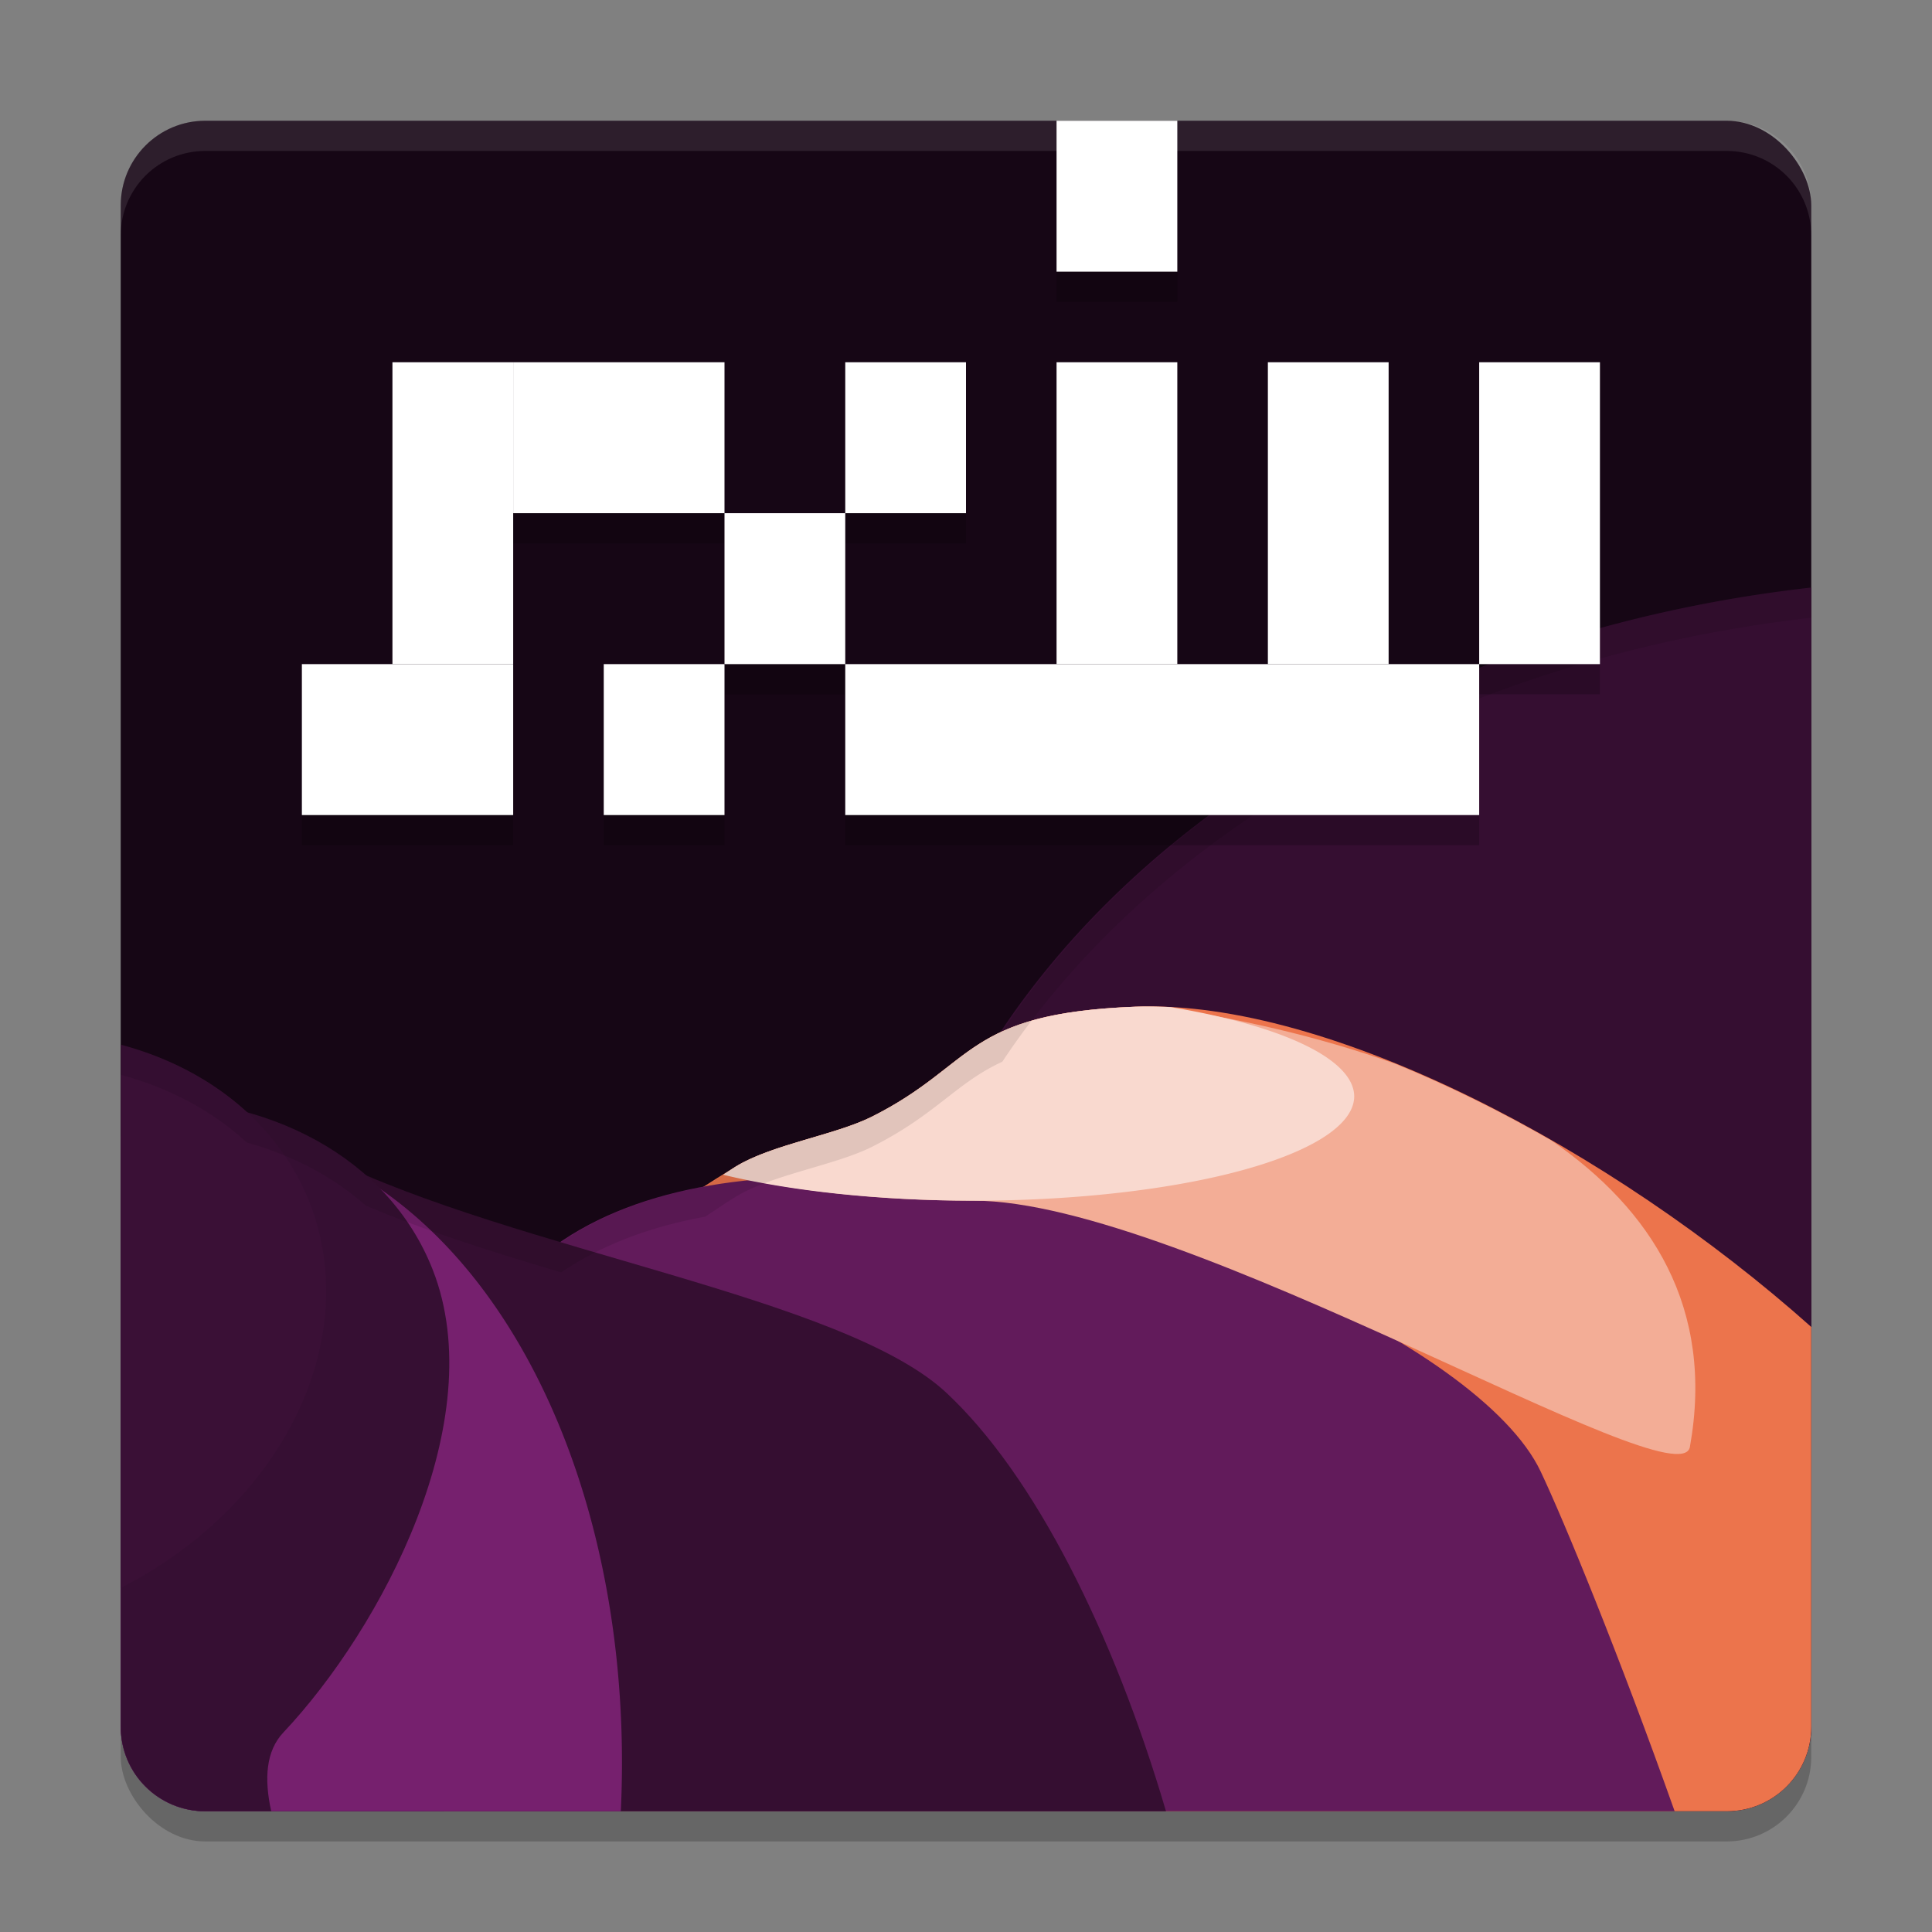 <svg xmlns="http://www.w3.org/2000/svg" width="64" height="64" version="1.1">
 <rect width="100%" height="100%" fill="#808080" stroke="none"/>
 <rect style="opacity:0.2" width="56" height="56" x="4" y="5" rx="2.8" ry="2.8"/>
 <rect style="fill:#160615" width="56" height="56" x="4" y="4" rx="2.8" ry="2.8"/>
 <path style="fill:#350e31" d="M 60,19.463 A 36.019,27.308 0 0 0 29.29,46.448 36.019,27.308 0 0 0 34.092,60 H 57.2 c 1.551,0 2.8,-1.249 2.8,-2.8 z"/>
 <path style="fill:#ec744c" d="m 37.633,33.348 c -5.717,0.215 -5.298,1.91 -8.747,3.642 -1.217,0.611 -3.304,0.919 -4.504,1.649 C 17.579,42.777 11.502,48.586 11.129,53.429 10.931,55.99 12.361,58.178 14.724,60 H 57.2 C 58.751,60 60,58.751 60,57.2 V 43.957 C 53.419,38.087 44.047,33.107 37.633,33.348 Z"/>
 <path style="fill:#621b5b" d="M 27.805,38.992 C 23.457,38.883 19.536,39.811 17.147,42.344 12.638,47.126 6.909,49.854 8.859,54.829 9.242,55.807 11.2,57.676 14.087,60 h 41.388 C 53.647,54.851 51.827,50.411 51.034,48.74 49.018,44.493 37.372,39.231 27.805,38.992 Z"/>
 <path style="fill:#350e31" d="M 8.971,37.835 C 6.986,37.735 5.396,39.173 4,41.119 V 57.2 C 4,58.751 5.249,60 6.8,60 H 38.625 C 36.881,54.081 34.267,48.857 31.346,46.134 27.935,42.954 17.085,41.43 10.885,38.368 10.209,38.034 9.572,37.866 8.971,37.835 Z"/>
 <path style="fill:#76206e" d="M 6.442,37.365 A 15.468,23.012 5.91 0 0 4,37.655 V 57.2 C 4,58.751 5.249,60 6.8,60 H 20.565 A 15.468,23.012 5.91 0 0 15.78,42.429 15.468,23.012 5.91 0 0 6.442,37.365 Z"/>
 <path style="fill:#360f33" d="M 4.314,36.419 C 4.21,36.423 4.105,36.439 4,36.446 V 57.2 C 4,58.751 5.249,60 6.8,60 H 8.985 C 8.744,58.917 8.813,58 9.384,57.394 12.65,53.929 16.286,47.04 14.336,42.065 12.873,38.334 8.827,36.227 4.314,36.419 Z"/>
 <path style="fill:#3a1036" d="M 4,34.606 V 52.601 A 9.676,11.9 68.594 0 0 10.259,39.842 9.676,11.9 68.594 0 0 4,34.606 Z"/>
 <path style="fill:#f3ad96" d="m 37.633,33.348 c -5.717,0.215 -5.298,1.91 -8.747,3.642 -1.217,0.611 -3.304,0.919 -4.504,1.649 -0.138,0.084 -0.27,0.18 -0.407,0.265 2.219,0.535 5.095,0.87 8.282,0.87 6.961,0 23.386,10.038 23.723,8.157 0.825,-4.603 -1.269,-7.864 -4.583,-10.147 -1.729,-0.992 -3.482,-1.855 -5.204,-2.554 -2.554,-0.911 -5.258,-1.51 -7.741,-1.873 -0.276,-0.008 -0.554,-0.018 -0.82,-0.008 z"/>
 <path style="fill:#f9d9cf" d="m 37.633,33.348 c -5.717,0.215 -5.298,1.91 -8.747,3.642 -1.217,0.611 -3.304,0.919 -4.504,1.649 -0.145,0.088 -0.283,0.187 -0.427,0.276 a 12.604,3.46 0 0 0 8.302,0.859 12.604,3.46 0 0 0 12.603,-3.459 12.604,3.46 0 0 0 -6.076,-2.953 c -0.392,-0.021 -0.778,-0.028 -1.151,-0.014 z"/>
 <path style="opacity:0.2" d="m 35,5 v 5 h 4 V 5 Z m -22,8 v 10 h -3 v 5 h 7 v -5 -5 h 7 v -5 h -7 z m 11,5 v 5 h 4 v -5 z m 4,0 h 4 v -5 h -4 z m 0,5 v 5 H 49 V 23 H 46 V 13 H 42 V 23 H 39 V 13 h -4 v 10 z m 21,0 h 4 V 13 h -4 z m -25,0 h -4 v 5 h 4 z"/>
 <rect style="fill:#ffffff" width="7" height="5" x="10" y="22"/>
 <rect style="fill:#ffffff" width="4" height="10" x="13" y="12"/>
 <rect style="fill:#ffffff" width="7" height="5" x="17" y="12"/>
 <path style="fill:#ffffff;opacity:0.1" d="M 6.801 4 C 5.25 4 4 5.25 4 6.801 L 4 7.801 C 4 6.25 5.25 5 6.801 5 L 57.199 5 C 58.75 5 60 6.25 60 7.801 L 60 6.801 C 60 5.25 58.75 4 57.199 4 L 6.801 4 z"/>
 <rect style="fill:#ffffff" width="4" height="5" x="24" y="17"/>
 <rect style="fill:#ffffff" width="4" height="5" x="20" y="22"/>
 <rect style="fill:#ffffff" width="4" height="5" x="28" y="12"/>
 <path style="opacity:0.1" d="M 60 19.463 A 36.019 27.308 0 0 0 33.201 34.172 C 31.673 34.873 31.01 35.923 28.885 36.99 C 27.667 37.602 25.583 37.909 24.383 38.639 C 24.034 38.851 23.698 39.086 23.354 39.307 C 21.549 39.633 19.933 40.237 18.59 41.15 C 16.304 40.469 14.049 39.759 12.117 38.934 C 11.026 37.972 9.677 37.264 8.174 36.848 A 9.676 11.9 68.594 0 0 4 34.605 L 4 35.605 A 9.676 11.9 68.594 0 1 8.174 37.848 C 9.677 38.264 11.026 38.972 12.117 39.934 C 14.049 40.759 16.304 41.469 18.59 42.15 C 19.933 41.237 21.549 40.633 23.354 40.307 C 23.698 40.086 24.034 39.851 24.383 39.639 C 25.583 38.909 27.667 38.602 28.885 37.99 C 31.01 36.923 31.673 35.873 33.201 35.172 A 36.019 27.308 0 0 1 60 20.463 L 60 19.463 z"/>
 <rect style="fill:#ffffff" width="21" height="5" x="28" y="22"/>
 <rect style="fill:#ffffff" width="4" height="10" x="35" y="12"/>
 <rect style="fill:#ffffff" width="4" height="10" x="42" y="12"/>
 <rect style="fill:#ffffff" width="4" height="10" x="49" y="12"/>
 <rect style="fill:#ffffff" width="4" height="5" x="35" y="4"/>
</svg>
